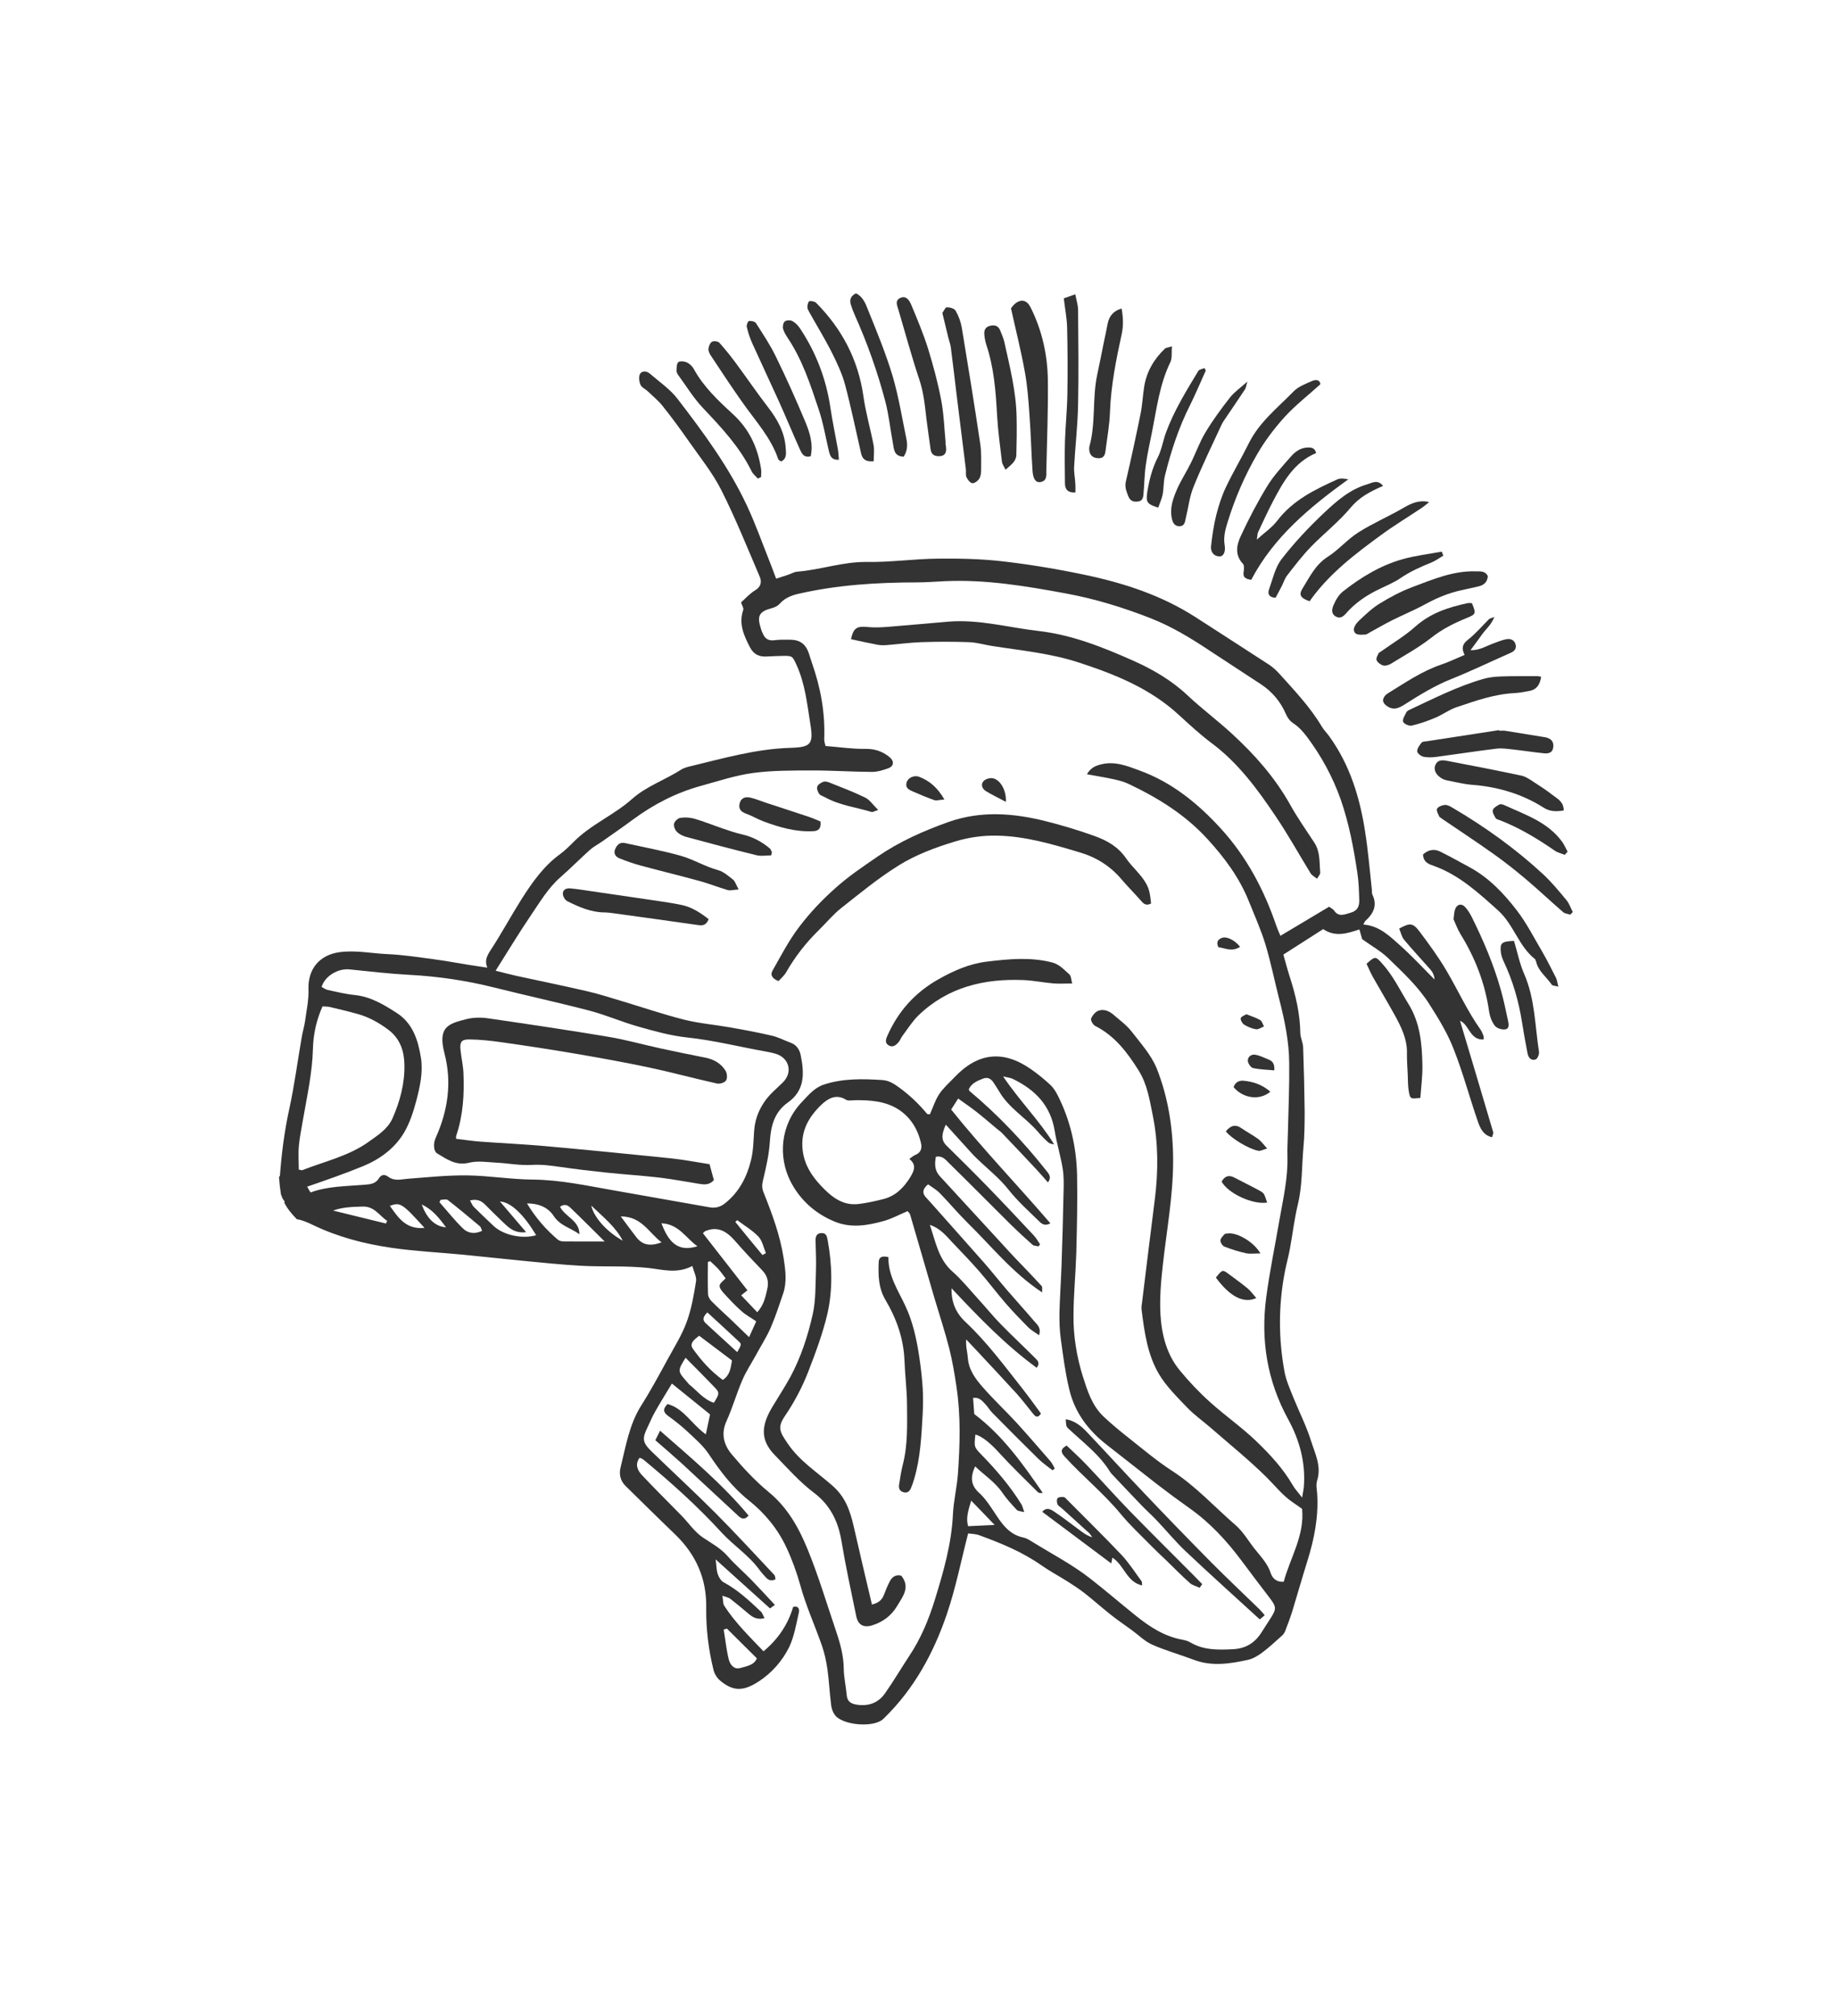 <?xml version="1.0" encoding="UTF-8"?>
<svg width="144px" height="158px" viewBox="0 0 144 158" version="1.1" xmlns="http://www.w3.org/2000/svg" xmlns:xlink="http://www.w3.org/1999/xlink">
    <!-- Generator: Sketch 50.2 (55047) - http://www.bohemiancoding.com/sketch -->
    <title>Artboard</title>
    <desc>Created with Sketch.</desc>
    <defs></defs>
    <g id="Artboard" stroke="none" stroke-width="1" fill="none" fill-rule="evenodd">
        <g id="Helmet" transform="translate(21, 22)" fill="#333333">
            <path d="M5.11,72.874 C5.87,72.597 6.64,72.585 7.42,72.56 C8.36,72.529 8.73,73.277 9.35,73.68 L9.25,73.888 C7.87,73.55 6.49,73.212 5.11,72.874 Z M9.43,70.221 C9.17,70.025 8.89,70.035 8.71,70.338 C8.44,70.779 8.04,70.812 7.58,70.851 C6.16,70.972 4.7,70.952 3.34,71.455 C3.25,71.307 3.16,71.155 3.08,71 C4.56,70.488 6.04,69.979 7.48,69.385 C8.79,68.844 9.95,67.991 10.68,66.755 C11.13,65.992 11.41,65.107 11.64,64.241 C11.92,63.162 12.17,62.046 12,60.92 C11.78,59.541 11.37,58.212 10.12,57.4 C9.1,56.741 8.06,56.107 6.8,55.981 C6.09,55.91 5.39,55.734 4.69,55.585 C4.52,55.548 4.36,55.427 4.21,55.349 C4.46,54.494 5.5,53.88 6.4,53.973 C7.97,54.134 9.53,54.318 11.11,54.401 C13.36,54.521 15.57,54.849 17.76,55.398 C20.24,56.021 22.74,56.56 25.22,57.209 C26.51,57.549 27.75,58.095 29.04,58.457 C30.29,58.811 31.57,59.171 32.86,59.308 C34.95,59.529 36.97,60.045 39.03,60.409 C39.3,60.459 39.58,60.515 39.85,60.601 C40.87,60.931 41.15,62.053 40.38,62.818 C39.85,63.342 39.28,63.788 38.86,64.442 C38.39,65.161 38.16,65.885 38.11,66.709 C38.06,67.451 38.05,68.211 37.87,68.926 C37.55,70.244 36.94,71.423 35.84,72.3 C35.47,72.598 35.08,72.698 34.62,72.618 C32.1,72.173 29.58,71.722 27.06,71.282 C24.97,70.917 22.9,70.464 20.76,70.445 C19.04,70.431 17.33,70.139 15.62,70.118 C14.07,70.099 12.51,70.264 10.96,70.383 C10.43,70.423 9.92,70.589 9.43,70.221 Z M9.56,72.504 C10.38,72.202 10.53,72.306 12.28,74.233 C10.82,74.373 10.22,73.436 9.56,72.504 Z M12.06,72.398 C12.9,72.788 13.42,73.449 13.96,74.187 C13.11,74.127 12.46,73.496 12.06,72.398 Z M15.29,74.275 C14.63,73.636 14.06,72.909 13.45,72.219 L13.54,72.031 C13.73,72.031 13.98,71.952 14.1,72.044 C14.95,72.71 15.79,73.407 16.62,74.105 C16.7,74.172 16.72,74.308 16.79,74.462 C16.2,74.747 15.67,74.648 15.29,74.275 Z M17.69,74.077 C17.17,73.587 16.65,73.093 16.14,72.585 C16.02,72.462 15.96,72.282 15.84,72.083 C16.34,71.954 16.69,72.075 17,72.38 C17.44,72.817 17.88,73.264 18.33,73.69 C18.82,74.149 19.28,74.688 20.24,74.564 C19.53,73.728 18.89,72.982 18.19,72.161 C19.06,72.216 20.06,73.195 21.03,74.806 C19.95,75.124 18.46,74.803 17.69,74.077 Z M20.31,72.317 C21.29,72.309 22,72.671 22.41,73.308 C22.92,74.08 23.76,74.237 24.42,74.731 C24.43,73.65 23.3,73.373 22.9,72.577 C23.22,72.335 23.49,72.44 23.69,72.629 C24.56,73.462 25.41,74.318 26.4,75.298 C25.19,75.298 24.17,75.304 23.16,75.292 C23.01,75.29 22.83,75.24 22.72,75.147 C21.8,74.365 21.01,73.469 20.31,72.317 Z M25.35,72.484 C26.32,73.411 27.25,74.151 27.82,75.236 C26.59,74.555 25.54,73.406 25.35,72.484 Z M28.86,74.935 C28.49,74.452 28.13,73.967 27.66,73.332 C29.31,73.337 29.83,74.584 30.86,75.364 C29.92,75.714 29.33,75.554 28.86,74.935 Z M30.85,73.872 C32.22,73.926 32.76,75.039 33.67,75.67 C32.07,76.175 31.38,75.258 30.85,73.872 Z M33.81,82.686 C34.69,83.349 35.54,83.993 36.38,84.623 C36.27,85.252 36.22,85.777 35.66,86.148 C34.73,85.478 33.97,84.629 33.31,83.699 C33.04,83.314 33.36,83.015 33.81,82.686 Z M34.99,86.697 C35.42,87.138 35.41,87.222 34.96,87.939 C34.14,87.673 33.63,86.98 32.99,86.468 L32.87,86.32 C32.1,85.452 32.1,85.452 32.74,84.408 C33.53,85.205 34.27,85.943 34.99,86.697 Z M36.64,73.763 L36.79,73.626 C37.34,74.044 37.97,74.408 38.45,74.911 C38.76,75.238 38.85,75.769 39.04,76.209 C38.95,76.259 38.86,76.31 38.77,76.36 C38.05,75.496 37.34,74.632 36.64,73.763 Z M34.1,74.647 L34.27,74.491 C35.28,74.059 35.98,74.522 36.62,75.253 C37.31,76.047 38.04,76.818 38.77,77.579 C39.18,78.008 39.27,78.499 39.14,79.043 C39,79.642 38.89,80.258 38.36,80.843 C37.93,80.383 37.53,79.967 37.1,79.518 C37.3,79.362 37.42,79.26 37.59,79.124 C36.42,77.614 35.26,76.128 34.1,74.647 Z M36.79,83.969 C35.92,83.175 35.12,82.445 34.32,81.705 C34.01,81.417 34.15,81.153 34.45,80.856 C35.27,81.614 36.1,82.362 36.91,83.13 C37.15,83.353 37.12,83.38 36.79,83.969 Z M35.41,78.75 C35.38,78.934 35.59,79.184 35.74,79.355 C36.18,79.837 36.63,80.315 37.12,80.751 C37.43,81.035 37.82,81.243 38.28,81.556 C38.14,81.864 37.97,82.236 37.72,82.794 C37.14,82.237 36.72,81.829 36.3,81.424 C35.78,80.934 35.25,80.458 34.75,79.951 C34.62,79.814 34.5,79.589 34.5,79.4 C34.47,78.569 34.49,77.737 34.49,76.905 L34.67,76.839 C34.89,77.043 35.11,77.236 35.31,77.455 C35.51,77.685 35.69,77.942 35.88,78.185 C35.71,78.378 35.44,78.547 35.41,78.75 Z M50.28,68.827 C50.88,69.3 50.64,69.781 50.36,70.249 C49.86,71.066 49.21,71.73 48.25,71.973 C47.62,72.132 46.98,72.274 46.33,72.357 C45.04,72.524 44.14,71.767 43.34,70.914 C42.62,70.141 42.06,69.296 41.92,68.151 C41.74,66.64 42.4,65.532 43.38,64.587 C43.86,64.126 44.52,63.692 45.31,64.184 C45.49,64.296 45.79,64.227 46.04,64.225 C47.2,64.213 48.36,64.289 49.38,64.917 C50.36,65.531 50.95,66.483 51.2,67.613 C51.29,67.982 51.18,68.36 50.73,68.523 C50.6,68.573 50.49,68.688 50.28,68.827 Z M35.95,89.373 C36.42,88.337 36.73,87.231 37.18,86.184 C37.47,85.501 37.89,84.868 38.25,84.213 C38.63,83.507 39.07,82.824 39.4,82.089 C39.78,81.21 40.08,80.291 40.39,79.381 C40.7,78.465 40.57,77.541 40.43,76.606 C40.15,74.802 39.52,73.115 38.85,71.437 C38.71,71.102 38.73,70.818 38.82,70.457 C39.06,69.462 39.29,68.447 39.35,67.43 C39.43,66.209 39.72,65.145 40.75,64.413 C42.11,63.454 42.05,62.113 41.77,60.719 C41.69,60.287 41.46,59.901 41,59.729 C40.5,59.547 40.03,59.29 39.52,59.171 C38.43,58.916 37.33,58.712 36.23,58.518 C35.03,58.305 33.81,58.209 32.63,57.913 C30.97,57.495 29.35,56.937 27.71,56.447 C26.81,56.179 25.92,55.889 25,55.679 C23.15,55.251 21.29,54.873 19.43,54.468 C18.96,54.365 18.49,54.236 17.85,54.077 C18.82,52.542 19.67,51.132 20.59,49.774 C21.31,48.72 21.95,47.611 22.93,46.751 C23.73,46.051 24.47,45.298 25.26,44.591 C25.54,44.345 25.88,44.176 26.18,43.962 C27,43.387 27.82,42.82 28.62,42.228 C30.24,41.03 32.01,40.123 33.95,39.588 C35.3,39.218 36.64,38.771 38.01,38.582 C39.52,38.377 41.06,38.387 42.58,38.382 C44.17,38.376 45.75,38.486 47.34,38.496 C47.77,38.498 48.21,38.364 48.62,38.216 C49.1,38.039 49.11,37.626 48.69,37.303 C48.14,36.87 47.56,36.68 46.83,36.69 C45.81,36.705 44.78,36.55 43.71,36.464 C43.67,36.271 43.6,36.095 43.61,35.922 C43.69,33.871 43.33,31.892 42.65,29.964 C42.56,29.7 42.48,29.429 42.39,29.164 C42.14,28.454 41.68,28.135 40.92,28.135 C40.52,28.136 40.11,28.122 39.71,28.175 C39.26,28.234 38.98,28.073 38.81,27.683 C38.74,27.541 38.68,27.396 38.64,27.248 C38.33,26.275 38.5,25.929 39.48,25.669 C39.79,25.586 39.98,25.48 40.21,25.225 C40.52,24.889 41.04,24.666 41.5,24.558 C44.59,23.837 47.73,23.648 50.89,23.643 C51.61,23.642 52.32,23.584 53.04,23.55 C56.25,23.399 59.4,23.929 62.53,24.505 C64.8,24.922 67.01,25.595 69.17,26.442 C70.85,27.099 72.35,28.012 73.83,28.998 C75.16,29.88 76.5,30.737 77.82,31.611 C78.71,32.192 79.37,32.971 79.79,33.939 C79.93,34.259 80.1,34.499 80.41,34.707 C80.82,34.972 81.16,35.363 81.46,35.757 C82.58,37.261 83.46,38.862 84.1,40.666 C84.75,42.546 85.11,44.455 85.4,46.395 C85.51,47.102 85.53,47.824 85.55,48.541 C85.56,48.995 85.44,49.371 84.89,49.526 C84.39,49.664 83.94,49.908 83.56,49.339 C83.51,49.267 83.42,49.227 83.19,49.06 C81.94,49.807 80.69,50.55 79.37,51.341 C79.25,51.059 79.14,50.815 79.05,50.561 C78.09,47.728 76.7,45.114 74.68,42.914 C72.91,40.975 70.86,39.307 68.34,38.39 C67.37,38.034 66.37,37.614 65.24,37.923 C64.78,38.05 64.47,38.224 64.2,38.679 C64.94,38.816 65.64,38.926 66.32,39.075 C66.71,39.161 67.11,39.265 67.47,39.437 C69.78,40.529 71.93,41.868 73.65,43.756 C74.98,45.206 76.16,46.788 76.9,48.644 C77.35,49.767 77.85,50.876 78.2,52.028 C78.62,53.426 78.91,54.866 79.27,56.283 C79.7,57.944 80.05,59.622 80.06,61.339 C80.08,63.113 80,64.887 79.96,66.661 C79.95,67.311 79.9,67.962 79.92,68.611 C79.97,70.3 79.59,71.93 79.3,73.575 C78.95,75.626 78.52,77.669 78.25,79.733 C77.82,83.062 78.34,86.234 79.97,89.219 C80.88,90.875 81.37,92.674 81.2,94.6 C81.18,94.775 81.14,94.947 81.07,95.369 C80.75,94.946 80.52,94.711 80.36,94.437 C79.59,93.102 78.57,92 77.46,90.931 C76.32,89.844 75.05,88.956 73.89,87.918 C73.03,87.15 72.23,86.307 71.5,85.421 C70.46,84.175 70.07,82.631 69.97,81.069 C69.89,79.745 70.01,78.397 70.16,77.073 C70.46,74.378 70.96,71.701 70.96,68.98 C70.96,66.5 70.59,64.049 69.68,61.75 C69.25,60.679 68.41,59.758 67.69,58.824 C67.31,58.338 66.79,57.966 66.32,57.555 C65.98,57.252 65.55,57.056 65.11,57.206 C64.87,57.291 64.63,57.578 64.53,57.831 C64.48,57.964 64.68,58.317 64.85,58.403 C66.39,59.18 67.38,60.493 68.26,61.903 C68.94,62.983 69.12,64.226 69.37,65.445 C69.8,67.603 69.8,69.772 69.53,71.949 C69.19,74.639 68.86,77.33 68.53,80.021 C68.5,80.237 68.46,80.46 68.49,80.672 C68.71,82.407 68.95,84.172 69.85,85.69 C70.43,86.665 71.28,87.491 72.07,88.321 C72.63,88.902 73.3,89.371 73.91,89.902 C75.37,91.173 76.88,92.392 78.26,93.75 C78.94,94.424 79.53,95.188 80.33,95.736 C80.59,95.91 80.84,96.088 81.07,96.253 C81.27,98.37 80.13,100.089 79.63,101.964 C79.01,102.006 78.73,101.64 78.61,101.288 C78.37,100.542 77.85,100.015 77.39,99.435 C76.88,98.801 76.47,98.064 75.87,97.542 C74.22,96.115 72.75,94.486 70.9,93.288 C69.7,92.511 68.6,91.581 67.48,90.694 C66.8,90.156 66.12,89.6 65.49,89.001 C64.59,88.141 64.23,86.968 63.87,85.833 C63.39,84.282 63.13,82.67 63.15,81.042 C63.16,79.421 63.32,77.801 63.37,76.18 C63.42,74.151 63.47,72.119 63.43,70.091 C63.38,67.915 62.91,65.817 61.92,63.861 C61.77,63.56 61.58,63.253 61.34,63.028 C60.86,62.584 60.35,62.163 59.81,61.79 C57.63,60.271 55.65,60.492 53.81,62.439 C53.4,62.869 52.94,63.266 52.62,63.753 C52.3,64.234 52.13,64.81 51.89,65.336 C51.79,65.317 51.7,65.328 51.67,65.292 C51.04,64.53 50.34,63.861 49.53,63.263 C49.08,62.929 48.67,62.675 48.15,62.643 C46.63,62.551 45.11,62.504 43.61,62.991 C42.83,63.244 42.38,63.824 41.87,64.354 C40.14,66.158 40,68.693 40.97,70.593 C41.7,72.02 42.89,73.109 44.43,73.74 C45.73,74.272 47.02,74.042 48.29,73.687 C48.91,73.513 49.49,73.194 50.14,72.919 C50.2,72.995 50.31,73.074 50.34,73.177 C50.98,75.362 51.61,77.55 52.25,79.735 C52.64,81.049 53.07,82.35 53.41,83.675 C53.66,84.669 53.83,85.689 53.98,86.705 C54.32,88.971 54.25,91.249 54.09,93.522 C54.01,94.578 53.75,95.621 53.7,96.676 C53.59,99.004 52.95,101.215 52.27,103.41 C51.8,104.926 51.19,106.402 50.3,107.742 C49.65,108.728 49.05,109.75 48.37,110.716 C47.84,111.467 47.07,111.743 46.14,111.595 C45.68,111.521 45.41,111.33 45.37,110.828 C45.31,110.145 45.15,109.467 45.14,108.785 C45.13,107.768 44.87,106.817 44.55,105.873 C43.82,103.719 43.17,101.532 42.31,99.429 C41.62,97.736 40.73,96.135 39.24,94.918 C38.19,94.056 37.25,93.036 36.37,91.991 C35.75,91.26 35.49,90.376 35.95,89.373 Z M60.6,88.779 C60.14,88.154 59.67,87.501 59.18,86.873 C57.75,85.064 56.38,83.198 54.69,81.612 C53.91,80.882 53.57,80.048 53.59,78.965 C55.72,81.231 57.81,83.402 60.26,85.193 C60.57,84.82 60.31,84.597 60.13,84.419 C59.25,83.533 58.33,82.684 57.46,81.789 C56.83,81.147 56.27,80.448 55.66,79.784 C55.01,79.069 54.4,78.307 53.68,77.671 C52.58,76.71 52.36,75.396 51.89,73.993 C52.76,74.294 53.2,74.896 53.69,75.407 C54.4,76.146 55.11,76.892 55.79,77.667 C56.48,78.465 57.12,79.316 57.81,80.116 C58.38,80.774 58.99,81.405 59.6,82.024 C59.83,82.249 60.12,82.406 60.45,82.645 C60.64,82.041 60.29,81.804 60.07,81.544 C59.39,80.736 58.67,79.954 57.98,79.151 C57.37,78.443 56.79,77.708 56.18,77.007 C54.8,75.441 53.41,73.888 52.03,72.331 C51.9,72.191 51.78,72.048 51.65,71.915 C51.29,71.559 51.27,71.217 51.75,70.818 C52.05,71.035 52.4,71.232 52.67,71.508 C53.41,72.265 54.09,73.084 54.84,73.825 C56.72,75.669 58.37,77.754 60.69,79.287 C60.68,79.072 60.73,78.869 60.65,78.783 C59.96,78.026 59.24,77.291 58.53,76.546 C58.19,76.188 57.86,75.824 57.53,75.461 C55.91,73.697 54.28,71.932 52.66,70.166 C52.26,69.729 52.26,69.216 52.36,68.659 C52.87,68.543 53.14,68.903 53.4,69.162 C55.02,70.752 56.62,72.371 58.23,73.97 C58.79,74.517 59.36,75.043 59.94,75.556 C60.05,75.65 60.25,75.641 60.41,75.679 L60.53,75.522 C60.37,75.285 60.23,75.023 60.03,74.814 C58.82,73.517 57.6,72.222 56.36,70.946 C55.32,69.877 54.26,68.828 53.2,67.787 C52.73,67.327 52.83,66.852 53.14,66.141 C53.78,66.852 54.34,67.468 54.9,68.082 C55.11,68.311 55.31,68.546 55.54,68.761 C56.38,69.58 57.33,70.313 58.05,71.228 C58.77,72.142 59.62,72.894 60.44,73.699 C60.68,73.936 60.89,74.105 61.34,73.875 C58.74,70.851 56.02,68.026 53.56,64.956 C53.76,64.646 53.9,64.415 54.11,64.095 C54.62,64.461 55.1,64.786 55.55,65.142 C56.09,65.565 56.61,66.014 57.13,66.452 C57.28,66.571 57.43,66.678 57.56,66.812 C58.44,67.735 59.32,68.661 60.19,69.591 C60.5,69.924 60.8,70.271 61.15,70.671 C61.45,70.239 61.23,70.005 61.01,69.735 C59.21,67.46 57.22,65.36 54.99,63.496 L54.94,63.367 C55.16,62.893 55.62,62.699 56.08,62.526 C56.42,62.399 56.69,62.546 56.88,62.841 C57.03,63.076 57.19,63.305 57.33,63.547 C58.08,64.846 59.4,65.586 60.35,66.687 C60.59,66.97 60.85,67.238 61.13,67.493 C61.25,67.605 61.41,67.667 61.63,67.682 C60.5,65.848 58.96,64.321 57.63,62.359 C58.03,62.457 58.21,62.47 58.36,62.541 C60.12,63.379 61.36,64.624 61.68,66.649 C61.84,67.631 62.14,68.59 62.3,69.572 C62.4,70.18 62.39,70.811 62.37,71.432 C62.33,73.36 62.28,75.289 62.21,77.217 C62.17,78.432 62.08,79.645 62.05,80.86 C62.04,81.54 62.06,82.229 62.15,82.901 C62.33,84.224 62.5,85.554 62.81,86.852 C63.23,88.675 64.3,90.107 65.78,91.249 C67.11,92.279 68.42,93.332 69.75,94.359 C70.56,94.984 71.39,95.594 72.22,96.184 C73.85,97.328 75.17,98.766 76.35,100.349 C77.07,101.325 77.81,102.288 78.55,103.259 C79.06,103.936 79.06,104.106 78.6,104.823 C78.34,105.216 78.1,105.615 77.84,106.005 C77.33,106.786 76.61,107.2 75.67,107.25 C74.51,107.311 73.35,107.34 72.3,106.713 C72.12,106.604 71.89,106.546 71.68,106.507 C70.27,106.242 69.13,105.509 68.02,104.612 C66.83,103.66 65.68,102.662 64.48,101.728 C63.07,100.621 61.44,99.778 59.91,98.827 C59.69,98.696 59.47,98.549 59.23,98.501 C58.03,98.255 57.47,97.318 56.87,96.409 C56.54,95.918 56.2,95.403 55.77,95.015 C55.1,94.419 55.04,93.785 55.44,92.921 C56.17,93.623 57,94.146 57.57,94.981 C57.9,95.468 58.31,95.905 58.71,96.34 C58.8,96.437 59,96.43 59.29,96.507 C59.18,96.204 59.15,96.028 59.06,95.886 C58.19,94.478 57.12,93.228 55.97,92.044 C55.36,91.413 55.35,91.426 55.46,90.431 C56.01,90.552 56.76,91.234 57.3,91.834 C58.28,92.911 59.33,93.918 60.36,94.946 C60.43,95.019 60.57,95.026 60.74,94.998 C59.19,92.749 57.63,90.529 55.37,88.819 C55.34,88.453 55.31,88.024 55.28,87.554 C55.78,87.489 56,87.803 56.25,88.059 C56.44,88.259 56.58,88.509 56.77,88.706 C57.97,89.919 59.17,91.132 60.39,92.326 C60.73,92.661 61.13,92.931 61.51,93.231 L61.68,93.084 C61.57,92.894 61.48,92.681 61.34,92.516 C60.46,91.501 59.58,90.482 58.68,89.493 C57.81,88.554 56.88,87.678 56.04,86.72 C55.47,86.07 54.94,85.373 54.87,84.434 C54.84,83.979 54.69,83.533 54.74,82.975 C55,83.25 55.26,83.524 55.52,83.801 C56.58,84.941 57.65,86.074 58.7,87.227 C59.15,87.73 59.56,88.277 59.99,88.806 C60.17,89.03 60.35,89.168 60.6,88.779 Z M55.13,95.605 C55.81,96.308 56.33,96.848 56.97,97.512 C56.15,97.551 55.54,97.579 54.89,97.61 C54.71,97.003 54.88,96.43 55.13,95.605 Z M4.28,56.874 C4.46,56.888 4.67,56.878 4.87,56.924 C5.6,57.095 6.33,57.268 7.05,57.471 C7.93,57.72 8.71,58.152 9.45,58.709 C10.36,59.399 10.68,60.371 10.7,61.406 C10.74,62.885 10.36,64.312 9.76,65.664 C9.38,66.501 8.61,66.972 7.91,67.478 C6.34,68.607 4.45,69.017 2.69,69.71 C2.64,69.729 2.57,69.69 2.42,69.659 C2.42,69.011 2.37,68.392 2.43,67.783 C2.49,67.101 2.64,66.428 2.75,65.751 C3.07,63.91 3.48,62.082 3.53,60.201 C3.56,59.073 3.79,57.979 4.28,56.874 Z M35.73,105.71 L35.98,105.634 C36.75,106.402 37.52,107.17 38.33,107.967 C38.12,108.499 37.52,108.59 37.01,108.73 C36.53,108.861 36.23,108.447 36.13,108.067 C35.94,107.296 35.86,106.498 35.73,105.71 Z M3.52,73.998 C5.48,74.946 7.57,75.485 9.7,75.795 C11.55,76.064 13.43,76.152 15.3,76.332 C16.91,76.487 18.52,76.67 20.13,76.824 C21.59,76.963 23.05,77.118 24.51,77.199 C26.29,77.297 28.06,77.181 29.84,77.375 C30.93,77.494 32.07,77.85 33.27,77.218 C33.4,77.693 33.62,78.084 33.56,78.428 C33.39,79.5 33.2,80.591 32.83,81.603 C32.46,82.615 31.87,83.552 31.35,84.505 C30.68,85.729 30.02,86.966 29.27,88.143 C28.33,89.634 28.06,91.332 27.65,92.987 C27.51,93.529 27.62,94.048 28.04,94.459 C29.33,95.724 30.61,96.996 31.92,98.25 C33.55,99.824 34.4,101.711 34.36,104.006 C34.34,105.661 34.54,107.304 34.94,108.911 C35.02,109.215 35.23,109.537 35.48,109.736 C36.44,110.52 37.22,110.595 38.47,109.782 C39.51,109.104 40.33,108.166 40.87,107.068 C41.26,106.246 41.41,105.292 41.62,104.387 C41.69,104.088 41.57,103.822 41.17,103.941 C40.79,105.267 40,106.471 38.85,107.413 C37.77,106.284 36.64,105.183 35.78,103.859 C35.66,103.679 35.69,103.405 35.63,103.058 C35.93,103.171 36.12,103.199 36.25,103.302 C36.74,103.684 37.22,104.087 37.7,104.491 C38.04,104.782 38.4,104.953 38.93,104.82 C38.82,104.618 38.77,104.424 38.65,104.308 C37.74,103.454 36.84,102.602 35.72,102.004 C35.52,101.892 35.35,101.616 35.27,101.38 C35.16,101.085 35.17,100.752 35.1,100.213 C36.62,101.579 37.97,102.8 39.36,104.055 C39.45,103.995 39.57,103.906 39.74,103.777 C39.11,103.098 38.5,102.438 37.88,101.799 C37.27,101.175 36.6,100.604 36.03,99.95 C35.48,99.329 34.79,98.956 34.12,98.511 C33.46,98.076 32.99,97.366 32.43,96.788 C31.39,95.719 30.32,94.676 29.3,93.584 C28.97,93.226 28.76,92.752 29.14,92.243 C29.26,92.303 29.36,92.329 29.43,92.386 C31.59,94.171 33.67,96.035 35.56,98.103 C36.51,99.133 37.71,99.895 38.54,101.042 C38.66,101.215 38.81,101.368 38.95,101.53 C39.16,101.778 39.39,101.973 39.79,101.77 C39.76,101.65 39.77,101.506 39.7,101.433 C38.18,99.819 36.68,98.183 35.12,96.613 C33.47,94.958 31.75,93.372 30.07,91.746 C29.36,91.049 29.32,90.74 29.77,89.838 C29.96,89.448 30.12,89.037 30.34,88.66 C30.76,87.912 31.22,87.18 31.67,86.431 C32.72,87.284 33.69,88.059 34.66,88.848 C34.56,89.337 34.45,89.827 34.33,90.413 C33.21,89.619 32.62,88.389 31.33,88.035 C30.98,88.39 30.95,88.66 31.37,88.965 C31.9,89.345 32.41,89.749 32.89,90.194 C33.47,90.746 34.11,91.286 34.55,91.945 C35.45,93.294 36.41,94.567 37.7,95.592 C38.95,96.59 39.96,97.806 40.65,99.287 C41.1,100.251 41.45,101.224 41.74,102.256 C42.18,103.871 42.89,105.413 43.44,107.001 C43.64,107.584 43.77,108.202 43.86,108.815 C43.99,109.741 44.03,110.678 44.15,111.607 C44.18,111.876 44.27,112.167 44.43,112.387 C45.01,113.221 47.49,113.425 48.23,112.723 L48.3,112.656 C50.65,110.369 52.18,107.561 53.22,104.506 C53.92,102.454 54.34,100.309 54.89,98.178 C55.14,98.214 55.46,98.21 55.75,98.314 C57.45,98.935 59.12,99.615 60.62,100.666 C61.28,101.13 62,101.512 62.69,101.946 C63.13,102.23 63.58,102.517 64,102.844 C64.71,103.401 65.38,104.003 66.09,104.562 C66.62,104.984 67.19,105.368 67.74,105.77 C68.26,106.151 68.74,106.638 69.32,106.894 C70.37,107.359 71.49,107.667 72.57,108.077 C73.98,108.616 75.4,108.395 76.81,108.089 C77.22,108 77.62,107.759 77.96,107.502 C78.53,107.078 79.04,106.587 79.57,106.119 L79.72,105.891 C79.92,105.366 80.12,104.845 80.29,104.311 C80.7,102.972 81.08,101.624 81.5,100.285 C82.03,98.579 82.37,96.849 82.25,95.05 C82.22,94.708 82.15,94.335 82.25,94.025 C82.6,92.914 82.09,91.934 81.78,90.954 C81.41,89.769 80.84,88.649 80.37,87.492 C80.12,86.856 79.83,86.218 79.7,85.553 C79.21,82.926 79.21,80.29 79.72,77.662 C79.84,77.05 80.01,76.447 80.12,75.835 C80.33,74.699 80.46,73.544 80.73,72.424 C81.09,70.955 81.04,69.457 81.17,67.973 C81.26,67.014 81.27,66.045 81.27,65.081 C81.25,63.405 81.21,61.728 81.15,60.053 C81.13,59.69 80.94,59.333 80.93,58.971 C80.91,57.457 80.57,56.008 80.11,54.578 C79.92,53.993 79.77,53.396 79.6,52.814 C80.7,52.111 81.71,51.465 82.72,50.817 C83.69,51.47 84.63,51.147 85.56,50.84 C85.67,51.211 85.75,51.504 85.78,51.605 C86.56,52.166 87.26,52.552 87.81,53.086 C88.97,54.209 90.17,55.321 91.04,56.691 C91.76,57.816 92.47,58.98 92.95,60.216 C93.68,62.062 94.19,63.993 94.84,65.871 C95.02,66.388 95.25,66.964 95.96,67.127 C96,66.959 96.08,66.83 96.05,66.733 C95.19,63.817 94.32,60.904 93.45,58.001 C94.16,58.27 94.21,59.535 95.3,59.465 C95.3,59.306 95.32,59.238 95.29,59.187 C95.22,59.015 95.16,58.833 95.05,58.683 C94.02,57.232 93.29,55.604 92.39,54.078 C91.76,53.006 91.02,51.994 90.27,50.999 C89.75,50.315 89.52,50.314 88.68,50.775 C88.8,51.057 88.87,51.405 89.06,51.643 C89.72,52.433 90.42,53.182 91.1,53.952 C91.29,54.166 91.43,54.41 91.45,54.767 C90.53,53.844 89.71,52.95 88.81,52.146 C87.96,51.39 87.14,50.552 85.87,50.457 C85.94,50.33 85.97,50.231 86.03,50.173 C86.66,49.602 86.99,48.962 86.58,48.112 C86.53,48.007 86.55,47.866 86.54,47.742 C86.37,46.222 86.25,44.695 86.01,43.185 C85.6,40.509 84.82,37.955 83.21,35.722 C83.01,35.444 82.76,35.197 82.59,34.905 C81.69,33.395 80.48,32.133 79.32,30.838 C79.07,30.562 78.79,30.296 78.48,30.093 C76.57,28.848 74.66,27.625 72.75,26.39 C70.09,24.669 67.13,23.701 64.06,23.055 C61.93,22.606 59.77,22.244 57.61,21.994 C55.91,21.797 54.18,21.763 52.47,21.782 C50.63,21.802 48.79,22.071 46.96,22.042 C45.08,22.012 43.33,22.658 41.5,22.802 C41.26,22.821 41.03,22.96 40.8,23.039 C40.51,23.138 40.21,23.232 39.84,23.353 C39.66,22.87 39.5,22.437 39.33,22.008 C38.75,20.558 38.23,19.081 37.57,17.667 C36.15,14.617 34.16,11.924 32.12,9.271 C31.53,8.495 30.67,7.916 29.92,7.265 C29.68,7.058 29.3,7.056 29.17,7.309 C29.05,7.53 29.1,7.905 29.21,8.159 C29.29,8.363 29.58,8.48 29.76,8.651 C30.16,9.036 30.61,9.394 30.95,9.829 C31.67,10.73 32.35,11.66 33.01,12.603 C33.88,13.853 34.86,15.056 35.54,16.406 C36.65,18.603 37.57,20.899 38.54,23.163 C38.73,23.592 38.67,23.979 38.18,24.274 C37.77,24.524 37.43,24.909 37.09,25.212 C37.17,25.461 37.31,25.664 37.26,25.802 C36.89,26.886 37.31,27.803 37.79,28.732 C38.08,29.283 38.5,29.483 39.09,29.452 C39.52,29.428 39.96,29.413 40.4,29.403 C41.11,29.387 41.13,29.441 41.43,30.094 C42.11,31.57 42.27,33.163 42.52,34.733 C42.78,36.307 42.57,36.564 40.98,36.609 C38.27,36.687 35.68,37.436 33.08,38.063 C32.83,38.122 32.58,38.194 32.38,38.326 C31.12,39.133 29.68,39.61 28.54,40.621 C27.12,41.886 25.3,42.625 23.95,43.996 C23.62,44.328 23.28,44.663 22.91,44.935 C21.62,45.869 20.73,47.142 19.89,48.457 C19.06,49.772 18.32,51.146 17.47,52.449 C17.18,52.893 16.97,53.276 17.2,53.837 C16.67,53.758 16.21,53.693 15.75,53.619 C14.83,53.472 13.92,53.299 12.99,53.176 C11.79,53.016 10.58,52.829 9.36,52.775 C8.12,52.72 6.89,52.454 5.63,52.622 C4.03,52.835 3.12,53.957 3.18,55.56 C3.21,56.386 3.02,57.222 2.91,58.049 C2.85,58.45 2.73,58.841 2.66,59.24 C2.33,61.142 2.08,63.061 1.67,64.943 C1.29,66.676 1.07,68.421 0.94,70.181 L0.91,70.191 L0.87,70.222 C0.9,70.682 0.95,71.138 1.02,71.59 C1.06,71.709 1.11,71.829 1.16,71.948 L1.33,72.187 L1.27,72.224 C1.51,72.715 1.87,73.143 2.27,73.554 C2.7,73.617 3.11,73.802 3.52,73.998 Z" id="Fill-2328"></path>
            <path d="M77.52,20.29 C78.14,19.729 78.72,19.336 79.12,18.81 C80.34,17.207 82.06,16.373 83.82,15.575 C84.06,15.463 84.38,15.509 84.69,15.564 C81.67,17.751 78.85,20.077 77.08,23.444 C76.67,23.371 76.4,23.278 76.49,22.792 C76.52,22.595 76.54,22.303 76.43,22.184 C75.77,21.485 75.94,20.692 76.27,19.994 C76.89,18.654 77.58,17.338 78.35,16.078 C78.85,15.265 79.52,14.554 80.15,13.826 C80.5,13.422 80.92,13.09 81.5,13.073 C81.79,13.064 82.07,13.092 82.17,13.505 C80.42,14.24 79.57,15.792 78.75,17.364 C78.35,18.132 77.99,18.921 77.62,19.707 C77.56,19.835 77.57,19.994 77.52,20.29" id="Fill-2329"></path>
            <path d="M58.25,2.166 C58.29,2.115 58.41,1.929 58.58,1.795 C59.06,1.4 59.5,1.528 59.78,2.079 C60.68,3.87 61.11,5.785 61.14,7.766 C61.17,10.136 61.07,12.508 61.02,14.878 C61.01,15.232 61.1,15.681 60.57,15.778 C60.21,15.844 59.99,15.576 59.94,14.919 C59.84,13.459 59.81,11.994 59.7,10.534 C59.62,9.39 59.54,8.239 59.33,7.113 C59.04,5.491 58.63,3.89 58.25,2.166" id="Fill-2330"></path>
            <path d="M52.87,2.526 C52.98,2.381 53.1,2.081 53.22,2.081 C53.46,2.081 53.81,2.177 53.91,2.353 C54.14,2.751 54.31,3.21 54.39,3.664 C54.89,6.68 55.38,9.698 55.83,12.721 C55.94,13.396 55.91,14.092 55.91,14.779 C55.91,15.023 55.89,15.304 55.77,15.503 C55.66,15.682 55.4,15.886 55.22,15.87 C55.05,15.854 54.85,15.592 54.76,15.395 C54.68,15.209 54.74,14.965 54.71,14.749 C54.49,12.955 54.26,11.162 54.04,9.368 C53.87,7.976 53.71,6.584 53.53,5.193 C53.49,4.949 53.4,4.714 53.34,4.473 C53.19,3.849 53.04,3.225 52.87,2.526" id="Fill-2331"></path>
            <path d="M93.81,29.326 C93.54,28.794 93.64,28.48 94.06,28.146 C94.67,27.673 95.17,27.068 95.72,26.526 C95.78,26.469 95.88,26.456 96.14,26.348 C95.9,26.975 95.48,27.299 95.19,27.701 C94.91,28.096 94.62,28.486 94.27,28.958 C94.99,28.976 95.49,28.635 96.03,28.439 C96.38,28.312 96.73,28.161 97.09,28.094 C97.42,28.033 97.73,28.168 97.81,28.531 C97.88,28.839 97.71,29.041 97.4,29.172 C95.87,29.843 94.36,30.579 92.81,31.198 C91.49,31.721 90.31,32.447 89.13,33.196 C88.69,33.478 88.27,33.692 87.76,33.361 C87.36,33.105 87.3,32.806 87.63,32.46 L87.78,32.345 C89.13,31.521 90.44,30.606 91.96,30.091 C92.55,29.892 93.11,29.618 93.81,29.326" id="Fill-2332"></path>
            <path d="M95.63,23.155 C95.59,23.623 95.32,23.867 94.87,23.963 C94.45,24.055 94.02,24.157 93.6,24.247 C92.58,24.462 91.64,24.852 90.73,25.351 C89.89,25.811 89,26.175 88.14,26.604 C87.56,26.895 86.99,27.228 86.42,27.539 C86.29,27.613 86.14,27.731 86,27.733 C85.67,27.738 85.22,27.824 85.13,27.411 C85.08,27.195 85.31,26.85 85.51,26.662 C86.03,26.174 86.55,25.67 87.15,25.302 C87.96,24.804 88.82,24.347 89.71,24.012 C91.31,23.413 92.9,22.726 94.67,22.777 C95.05,22.788 95.42,22.723 95.63,23.155" id="Fill-2333"></path>
            <path d="M47.49,14.148 C46.89,14.211 46.61,14.008 46.5,13.536 C46.09,11.746 45.72,9.944 45.25,8.171 C45.02,7.309 44.63,6.476 44.23,5.675 C43.69,4.594 43.05,3.559 42.46,2.501 C42.39,2.366 42.29,2.215 42.29,2.072 C42.29,1.907 42.36,1.62 42.45,1.603 C42.62,1.569 42.87,1.628 42.99,1.748 C45,3.782 46.27,6.184 46.68,9.042 C46.86,10.334 47.23,11.599 47.48,12.884 C47.55,13.27 47.49,13.682 47.49,14.148" id="Fill-2334"></path>
            <path d="M90.55,44.962 C90.98,44.576 91.44,44.518 91.89,44.738 C92.66,45.117 93.42,45.544 94.18,45.956 C95.69,46.77 96.85,47.988 97.87,49.308 C98.65,50.311 99.23,51.463 99.88,52.564 C100.27,53.236 100.62,53.935 100.97,54.63 C101.06,54.805 101.07,55.014 101.16,55.325 C100.9,55.253 100.7,55.259 100.64,55.172 C100.23,54.563 99.58,54.119 99.41,53.348 L99.34,53.178 C98.04,52.16 97.66,50.457 96.44,49.359 C94.93,48.005 93.45,46.631 91.51,45.902 C91.09,45.746 90.57,45.641 90.55,44.962" id="Fill-2335"></path>
            <path d="M82.5,8.117 C81.53,8.996 80.54,9.76 79.71,10.669 C78.9,11.563 78.15,12.549 77.55,13.593 C76.58,15.265 75.81,17.038 75.24,18.895 C75.05,19.496 74.89,20.078 75,20.728 C75.09,21.294 74.88,21.634 74.57,21.61 C74.09,21.575 73.9,21.204 73.93,20.823 C74.02,19.999 74.14,19.173 74.34,18.37 C74.53,17.621 74.77,16.872 75.1,16.177 C75.65,15.011 76.32,13.902 76.89,12.745 C77.71,11.084 79.15,9.962 80.4,8.679 C80.77,8.296 81.34,8.084 81.85,7.86 C82.14,7.73 82.48,7.754 82.5,8.117" id="Fill-2336"></path>
            <path d="M53.11,12.714 C53.13,12.837 53.15,12.961 53.16,13.085 C53.2,13.443 53.09,13.718 52.69,13.749 C52.31,13.777 52.01,13.666 51.95,13.221 C51.84,12.419 51.72,11.619 51.62,10.815 C51.5,9.766 51.4,8.726 51.05,7.705 C50.46,5.932 49.97,4.123 49.44,2.326 C49.35,1.987 49.1,1.56 49.58,1.347 C50.05,1.143 50.29,1.553 50.43,1.884 C50.9,3.007 51.37,4.132 51.74,5.291 C52.15,6.628 52.52,7.989 52.78,9.363 C52.99,10.461 53.02,11.594 53.13,12.712 L53.11,12.714" id="Fill-2337"></path>
            <path d="M102.1,49.682 C101.91,49.621 101.68,49.611 101.54,49.492 C100.53,48.618 99.56,47.702 98.54,46.841 C97.73,46.161 96.9,45.509 96.04,44.9 C94.73,43.968 93.38,43.083 92.05,42.177 L91.83,42.011 C91.74,41.805 91.57,41.521 91.65,41.384 C91.74,41.216 92.04,41.101 92.26,41.084 C92.46,41.069 92.68,41.195 92.86,41.303 C95.41,42.802 97.81,44.52 99.98,46.531 C100.63,47.14 101.21,47.839 101.78,48.53 C102.01,48.799 102.12,49.158 102.29,49.476 L102.1,49.682" id="Fill-2338"></path>
            <path d="M57.82,14.813 C57.7,14.55 57.56,14.373 57.54,14.181 C57.4,12.978 57.23,11.774 57.16,10.565 C57.06,8.691 56.92,6.83 56.32,5.032 C56.24,4.768 56.18,4.487 56.16,4.21 C56.13,3.866 56.25,3.61 56.64,3.527 C57,3.449 57.26,3.548 57.4,3.889 C57.51,4.178 57.65,4.466 57.72,4.768 C58.15,6.716 58.65,8.657 58.69,10.668 C58.71,11.664 58.7,12.662 58.67,13.658 C58.65,14.166 58.24,14.445 57.82,14.813" id="Fill-2339"></path>
            <path d="M70.87,5.145 C70.82,5.635 70.9,6.067 70.74,6.389 C69.91,8.098 69.68,9.955 69.32,11.782 C69.15,12.664 68.94,13.542 68.82,14.431 C68.71,15.168 68.71,15.918 68.64,16.662 C68.62,16.937 68.6,17.245 68.23,17.301 C67.85,17.359 67.58,17.261 67.43,16.853 C67.29,16.476 67.15,16.146 67.26,15.707 C67.67,13.952 68.05,12.187 68.41,10.419 C68.55,9.724 68.58,9.008 68.69,8.307 C68.88,7.131 69.45,6.15 70.31,5.332 C70.4,5.242 70.58,5.238 70.87,5.145" id="Fill-2340"></path>
            <path d="M99.81,31.038 C99.71,31.688 99.44,32.037 98.91,32.146 C98.51,32.227 98.11,32.297 97.71,32.319 C96.13,32.403 94.66,32.925 93.18,33.423 C92.6,33.619 92.09,34.006 91.52,34.247 C90.92,34.499 90.3,34.72 89.67,34.866 C89.46,34.914 89.05,34.735 88.99,34.565 C88.92,34.376 89.12,34.069 89.24,33.831 C89.28,33.732 89.42,33.661 89.53,33.61 C91.41,32.732 93.27,31.782 95.28,31.207 C95.72,31.08 96.2,31.03 96.66,31.014 C97.63,30.981 98.59,30.994 99.55,30.992 L99.81,31.038" id="Fill-2341"></path>
            <path d="M101.58,41.517 C100.99,41.616 100.49,41.606 100.02,41.307 C98.3,40.213 96.41,39.663 94.39,39.506 C93.74,39.455 93.1,39.287 92.46,39.167 C92.34,39.144 92.21,39.106 92.1,39.051 C91.62,38.807 91.37,38.388 91.49,38.029 C91.67,37.492 92.11,37.567 92.5,37.641 C94.42,38.004 96.34,38.382 98.26,38.787 C98.58,38.855 98.88,39.06 99.16,39.242 C99.68,39.575 100.2,39.913 100.69,40.296 C101.05,40.589 101.57,40.794 101.58,41.517" id="Fill-2342"></path>
            <path d="M66.92,2.179 C67.05,2.897 67.07,3.525 66.93,4.181 C66.49,6.186 66.09,8.197 66.01,10.263 C65.98,11.288 65.79,12.307 65.66,13.327 C65.62,13.665 65.51,13.935 65.09,13.912 C64.64,13.886 64.41,13.673 64.38,13.208 L64.39,13.022 C64.91,11.172 64.61,9.23 65.01,7.366 C65.2,6.487 65.37,5.602 65.55,4.72 C65.64,4.265 65.75,3.813 65.83,3.356 C65.95,2.764 66.29,2.36 66.92,2.179" id="Fill-2343"></path>
            <path d="M49.84,13.793 C49.05,13.764 49.08,13.179 48.99,12.714 C48.79,11.646 48.68,10.555 48.41,9.505 C47.8,7.18 47,4.919 46.02,2.727 C45.89,2.444 45.78,2.15 45.69,1.853 C45.58,1.475 45.7,1.18 46.1,0.991 C46.65,1.251 46.86,1.813 47.05,2.302 C47.74,4.004 48.44,5.71 48.97,7.465 C49.44,9.072 49.71,10.744 50.05,12.39 C50.15,12.851 50.14,13.317 49.84,13.793" id="Fill-2344"></path>
            <path d="M86.12,53.534 C86.81,52.907 86.84,52.956 87.34,53.508 C88.21,54.465 88.75,55.621 89.42,56.702 C90.32,58.165 90.47,59.805 90.5,61.458 C90.52,62.319 90.4,63.183 90.34,64.041 C89.57,64.135 89.54,64.139 89.43,63.513 C89.36,63.089 89.37,62.65 89.35,62.217 C89.32,61.631 89.28,61.045 89.29,60.459 C89.29,59.385 88.83,58.47 88.34,57.571 C87.78,56.562 87.19,55.575 86.62,54.571 C86.44,54.248 86.3,53.903 86.12,53.534" id="Fill-2345"></path>
            <path d="M96.53,35.27 C96.68,35.27 96.84,35.25 97,35.274 C98.01,35.433 99.03,35.601 100.04,35.767 L100.13,35.778 C100.61,35.888 100.8,36.12 100.76,36.543 C100.71,37.02 100.37,37.072 100.01,37.035 C99.2,36.952 98.4,36.826 97.6,36.738 C97.17,36.691 96.72,36.622 96.3,36.674 C94.73,36.865 93.16,37.111 91.6,37.317 C91.26,37.361 90.9,37.377 90.58,37.306 C90.38,37.264 90.09,37.027 90.09,36.878 C90.09,36.648 90.28,36.394 90.44,36.199 C90.52,36.105 90.73,36.113 90.88,36.089 C92.76,35.797 94.64,35.508 96.52,35.219 L96.53,35.27" id="Fill-2346"></path>
            <path d="M91.03,17.348 C90.84,17.498 90.66,17.662 90.46,17.795 C89.41,18.499 88.32,19.156 87.3,19.901 C85.22,21.421 83.16,22.981 81.66,25.118 C80.98,24.899 80.79,24.636 81.08,24.159 C81.65,23.246 82.1,22.263 83.08,21.636 C83.94,21.089 84.62,20.268 85.48,19.726 C86.62,19.001 87.89,18.46 89.06,17.777 C89.67,17.426 90.26,17.166 91.03,17.348" id="Fill-2347"></path>
            <path d="M38.4,15.506 C38.24,15.312 38.01,15.143 37.91,14.92 C36.97,13.009 35.54,11.495 34.1,9.971 C33.36,9.189 32.79,8.247 32.15,7.371 C32.08,7.274 32.02,7.134 32.03,7.02 C32.05,6.796 32.04,6.471 32.18,6.379 C32.33,6.275 32.66,6.318 32.86,6.411 C33.07,6.511 33.27,6.715 33.39,6.924 C34.15,8.318 35.3,9.397 36.44,10.445 C37.74,11.634 38.4,13.075 38.66,14.76 C38.69,14.965 38.66,15.179 38.66,15.389 L38.4,15.506" id="Fill-2348"></path>
            <path d="M62.39,1.382 C62.67,1.284 62.92,1.196 63.29,1.064 C63.38,1.538 63.51,1.923 63.51,2.309 C63.53,4.772 63.56,7.236 63.51,9.698 C63.48,11.317 63.29,12.933 63.2,14.553 C63.17,14.984 63.27,15.422 63.29,15.857 C63.31,16.09 63.3,16.325 63.3,16.594 C62.69,16.631 62.48,16.336 62.48,15.872 C62.47,14.783 62.45,13.693 62.48,12.605 C62.52,11.363 62.65,10.122 62.67,8.88 C62.7,7.139 62.69,5.396 62.65,3.656 C62.63,2.917 62.48,2.181 62.39,1.382" id="Fill-2349"></path>
            <path d="M40.24,14.168 C40.15,14.105 40.03,14.069 40.01,14 C39.43,12.275 38.2,10.968 37.19,9.525 C36.33,8.31 35.51,7.062 34.69,5.821 C34.6,5.676 34.51,5.471 34.54,5.309 C34.56,5.117 34.67,4.861 34.82,4.78 C34.96,4.704 35.28,4.744 35.39,4.86 C35.86,5.388 36.31,5.948 36.73,6.52 C37.56,7.644 38.35,8.805 39.2,9.908 C39.94,10.864 40.51,11.876 40.59,13.103 C40.61,13.487 40.71,13.921 40.24,14.168" id="Fill-2350"></path>
            <path d="M42.55,13.759 C42,13.904 41.84,13.52 41.69,13.19 C41.14,11.967 40.63,10.728 40.08,9.507 C39.39,7.977 38.67,6.462 37.98,4.931 C37.79,4.512 37.64,4.066 37.54,3.619 C37.5,3.479 37.63,3.166 37.71,3.157 C37.89,3.136 38.18,3.196 38.26,3.326 C38.81,4.19 39.39,5.051 39.83,5.97 C40.65,7.645 41.41,9.347 42.13,11.064 C42.48,11.912 42.76,12.81 42.55,13.759" id="Fill-2351"></path>
            <path d="M92.94,50.045 C92.99,49.669 92.99,49.475 93.05,49.302 C93.2,48.845 93.58,48.764 93.89,49.129 C94.07,49.339 94.22,49.581 94.35,49.83 C95.28,51.699 96.1,53.611 96.66,55.627 C96.88,56.404 97.04,57.194 97.21,57.982 C97.27,58.253 97.34,58.627 96.98,58.676 C96.72,58.711 96.33,58.586 96.18,58.392 C95.94,58.084 95.79,57.67 95.73,57.282 C95.42,55.096 94.65,53.089 93.49,51.214 C93.24,50.805 93.08,50.342 92.94,50.045" id="Fill-2352"></path>
            <path d="M87.42,16.081 C86.41,16.518 85.57,16.957 84.87,17.789 C83.94,18.907 82.77,19.815 81.75,20.866 C81.08,21.559 80.49,22.334 79.9,23.095 C79.71,23.334 79.62,23.648 79.48,23.924 C79.32,24.246 79.14,24.564 78.99,24.85 C78.44,24.816 78.36,24.509 78.48,24.187 C78.77,23.373 78.96,22.456 79.48,21.797 C80.48,20.505 81.62,19.297 82.81,18.175 C83.79,17.255 84.83,16.345 86.18,15.955 C86.57,15.842 86.98,15.551 87.42,16.081" id="Fill-2353"></path>
            <path d="M44.76,14.03 C44.15,14.063 44.06,13.699 43.97,13.325 C43.71,12.237 43.53,11.124 43.17,10.068 C42.53,8.149 41.9,6.212 40.76,4.503 C40.61,4.271 40.45,4.021 40.38,3.757 C40.34,3.581 40.4,3.285 40.52,3.19 C40.66,3.087 40.97,3.081 41.12,3.168 C41.36,3.299 41.57,3.522 41.72,3.75 C42.98,5.647 43.77,7.725 44.1,9.983 C44.26,11.063 44.49,12.132 44.68,13.208 C44.73,13.469 44.73,13.737 44.76,14.03" id="Fill-2354"></path>
            <path d="M92.14,21.545 C91.83,21.726 91.54,21.946 91.22,22.079 C90.38,22.42 89.56,22.776 88.8,23.296 C88.19,23.713 87.48,23.976 86.82,24.318 C85.96,24.765 85.17,25.319 84.53,26.055 C84.32,26.3 84.07,26.513 83.72,26.322 C83.31,26.099 83.42,25.689 83.54,25.41 C83.71,25.018 83.95,24.605 84.28,24.348 C85.68,23.245 87.21,22.316 88.94,21.827 C89.94,21.543 90.99,21.425 92.02,21.232 C92.06,21.337 92.1,21.441 92.14,21.545" id="Fill-2355"></path>
            <path d="M76.78,7.906 C76.69,8.194 76.68,8.38 76.59,8.517 C76.11,9.246 75.62,9.962 75.13,10.685 C74.99,10.893 74.84,11.096 74.74,11.321 C74,12.917 73.23,14.5 72.57,16.127 C72.25,16.897 72.16,17.754 71.96,18.573 C71.89,18.875 71.88,19.241 71.45,19.239 C71.01,19.237 70.9,18.874 70.84,18.53 C70.7,17.755 70.97,17.037 71.26,16.355 C71.57,15.648 72,14.995 72.34,14.303 C72.74,13.506 73.03,12.653 73.49,11.895 C74.06,10.939 74.73,10.031 75.42,9.149 C75.76,8.72 76.23,8.398 76.78,7.906" id="Fill-2356"></path>
            <path d="M94.38,25.268 C94.72,26.068 94.69,26.142 94.03,26.41 C93.02,26.821 92.06,27.292 91.19,27.985 C90.21,28.753 89.11,29.354 88.05,30.008 C87.87,30.116 87.62,30.203 87.44,30.157 C87.23,30.106 86.99,29.925 86.91,29.738 C86.85,29.6 86.99,29.355 87.08,29.172 L87.31,29.018 C88.19,28.392 89.13,27.835 89.93,27.12 C91.12,26.056 92.53,25.593 94.03,25.272 C94.15,25.247 94.27,25.268 94.38,25.268" id="Fill-2357"></path>
            <path d="M73.52,7.041 C73.11,7.943 72.73,8.86 72.29,9.743 C71.4,11.506 70.79,13.364 70.32,15.272 C70.2,15.751 70.23,16.263 70.14,16.749 C70.07,17.105 69.91,17.443 69.79,17.785 C68.91,17.503 68.82,17.362 68.93,16.588 C69.08,15.64 69.31,14.728 69.75,13.857 C70.06,13.261 70.16,12.565 70.39,11.928 C71.02,10.198 71.99,8.641 72.93,7.076 C73.01,6.949 73.25,6.922 73.42,6.848 L73.52,7.041" id="Fill-2358"></path>
            <path d="M97.68,51.74 C97.95,52.627 98.12,53.521 98.48,54.335 C99.33,56.287 99.32,58.388 99.64,60.431 C99.67,60.622 99.52,60.98 99.38,61.029 C99.02,61.154 98.8,60.887 98.74,60.543 C98.58,59.717 98.43,58.891 98.3,58.061 C98.04,56.423 97.58,54.85 96.87,53.349 C96.77,53.128 96.68,52.883 96.65,52.642 C96.57,51.9 96.7,51.779 97.68,51.74" id="Fill-2359"></path>
            <path d="M101.66,44.996 C101.4,44.89 101.11,44.827 100.88,44.67 C99.52,43.733 98.12,42.881 96.57,42.281 C96.45,42.237 96.3,42.205 96.24,42.116 C96.13,41.923 95.97,41.669 96.02,41.491 C96.07,41.31 96.33,41.167 96.52,41.055 C96.61,41.004 96.78,41.036 96.89,41.085 C98.54,41.844 100.32,42.41 101.46,43.98 C101.63,44.213 101.74,44.49 101.88,44.747 L101.66,44.996" id="Fill-2360"></path>
            <path d="M37.68,96.775 C37.37,97.147 37.12,97.033 36.86,96.79 C35.38,95.414 33.9,94.036 32.42,92.67 C31.75,92.062 31.07,91.482 30.37,90.874 C30.49,90.629 30.59,90.445 30.74,90.125 C33.2,92.28 35.63,94.315 37.68,96.775" id="Fill-2361"></path>
            <path d="M45.71,28.096 C45.89,27.224 46.17,27.05 47.02,27.14 C47.54,27.195 48.07,27.168 48.59,27.128 C50.18,27.004 51.76,26.85 53.35,26.72 C55.74,26.524 58.04,27.178 60.39,27.448 C63.04,27.752 65.46,28.726 67.85,29.788 C69.38,30.47 70.84,31.319 72.09,32.497 C73.23,33.566 74.49,34.502 75.63,35.559 C77.38,37.171 78.94,38.942 80.12,41.039 C80.69,42.072 81.38,43.046 82.03,44.04 C82.5,44.764 82.42,45.594 82.49,46.393 C82.5,46.518 82.36,46.657 82.24,46.869 C82.04,46.708 81.84,46.609 81.74,46.447 C80.81,44.935 79.95,43.373 78.95,41.902 C77.54,39.81 76.04,37.774 73.97,36.235 C73.08,35.567 72.25,34.801 71.42,34.04 C69.16,31.951 66.4,30.843 63.53,29.911 C61.31,29.19 59.01,28.981 56.73,28.619 C56.14,28.525 55.56,28.349 54.97,28.328 C53.73,28.283 52.48,28.286 51.23,28.327 C50.33,28.357 49.43,28.485 48.53,28.555 C48.28,28.574 48.02,28.574 47.78,28.529 C47.09,28.4 46.4,28.243 45.71,28.096" id="Fill-2362"></path>
            <path d="M69.23,48.811 C68.79,49.038 68.6,48.774 68.39,48.537 C67.92,48.001 67.41,47.492 66.94,46.944 C66.07,45.908 64.99,45.209 63.7,44.822 C61.54,44.174 59.39,43.525 57.11,43.49 C56.01,43.473 54.94,43.625 53.88,43.945 C52.32,44.417 50.78,44.99 49.42,45.842 C47.84,46.826 46.39,48.024 44.92,49.183 C44.29,49.683 43.77,50.326 43.19,50.892 C42.18,51.878 41.32,52.983 40.62,54.207 C40.47,54.463 40.23,54.665 40.03,54.887 C39.56,54.712 39.35,54.428 39.56,54.066 C40.22,52.903 40.84,51.698 41.65,50.639 C42.48,49.54 43.45,48.518 44.49,47.597 C45.5,46.687 46.65,45.915 47.78,45.139 C49.49,43.965 51.37,43.126 53.32,42.431 C55.89,41.513 58.48,41.72 61.06,42.38 C62.33,42.705 63.59,43.081 64.82,43.527 C65.78,43.875 66.64,44.349 67.28,45.28 C67.74,45.955 68.42,46.494 68.84,47.24 C69.14,47.76 69.17,48.282 69.23,48.811" id="Fill-2363"></path>
            <path d="M47.35,103.75 C47.88,103.621 48.15,103.382 48.3,102.961 C48.43,102.61 48.58,102.264 48.75,101.933 C48.94,101.568 49.24,101.379 49.65,101.488 C50.4,102.423 49.73,103.159 49.32,103.872 C48.88,104.615 48.2,105.127 47.36,105.383 C46.69,105.586 46.26,105.345 46.12,104.665 C45.71,102.682 45.28,100.702 44.95,98.708 C44.69,97.185 44.04,95.921 42.81,94.996 C41.66,94.124 40.72,93.049 39.72,92.022 C38.52,90.792 38.72,89.619 39.57,88.218 C40.03,87.447 40.53,86.693 40.96,85.902 C41.79,84.357 42.33,82.689 42.71,80.992 C42.95,79.91 42.92,78.764 42.96,77.644 C42.99,76.835 42.95,76.022 42.93,75.211 C42.93,74.895 43.02,74.651 43.39,74.638 C43.78,74.624 43.82,74.898 43.88,75.193 C44.23,77.117 44.29,79.062 43.86,80.958 C43.5,82.496 42.94,83.994 42.37,85.47 C41.9,86.688 41.29,87.847 40.55,88.941 C39.92,89.861 40.11,90.197 40.74,91.123 C41.67,92.503 43.06,93.382 44.26,94.441 C45.27,95.322 45.63,96.392 45.91,97.58 C46.37,99.606 46.85,101.631 47.35,103.75" id="Fill-2364"></path>
            <path d="M63.05,55.077 C62.48,55.077 62.01,55.109 61.56,55.07 C60.78,55.004 60.01,54.843 59.24,54.81 C56.14,54.682 53.29,55.361 50.99,57.583 C50.51,58.053 50.14,58.651 49.73,59.196 C49.62,59.344 49.56,59.535 49.44,59.675 C49.23,59.922 48.96,60.132 48.63,59.908 C48.34,59.71 48.45,59.42 48.57,59.151 C49.42,57.25 50.71,55.8 52.55,54.755 C53.77,54.066 54.99,53.53 56.36,53.364 C58.06,53.159 59.76,52.992 61.46,53.424 C62.05,53.574 62.41,54.002 62.82,54.358 C62.97,54.484 62.96,54.79 63.05,55.077" id="Fill-2365"></path>
            <path d="M48.64,76.524 C48.62,77.982 49.39,79.107 49.95,80.302 C50.57,81.604 50.86,82.995 51.07,84.406 C51.19,85.205 51.28,86.011 51.33,86.817 C51.37,87.463 51.36,88.116 51.33,88.763 C51.23,90.507 51.16,92.254 50.65,93.944 C50.58,94.182 50.5,94.422 50.4,94.647 C50.29,94.896 50.1,95.036 49.8,94.941 C49.49,94.845 49.44,94.607 49.48,94.349 C49.56,93.826 49.64,93.299 49.77,92.788 C50.17,91.229 50.11,89.637 50.1,88.053 C50.09,86.905 49.94,85.757 49.9,84.608 C49.83,82.893 49.27,81.326 48.41,79.879 C47.85,78.927 47.84,77.935 47.88,76.91 C47.9,76.492 48.17,76.411 48.64,76.524" id="Fill-2366"></path>
            <path d="M34.55,50.035 C34.38,50.471 34.13,50.556 33.77,50.505 C31.56,50.188 29.34,49.884 27.13,49.578 C26.88,49.544 26.63,49.511 26.39,49.509 C25.32,49.499 24.38,49.083 23.46,48.622 C23.29,48.535 23.13,48.254 23.12,48.057 C23.11,47.708 23.42,47.595 23.71,47.624 C24.27,47.676 24.83,47.768 25.38,47.849 C27.07,48.094 28.76,48.338 30.45,48.59 C31.12,48.692 31.8,48.789 32.47,48.933 C33.24,49.1 33.89,49.524 34.55,50.035" id="Fill-2367"></path>
            <path d="M36.9,47.708 C36.46,47.739 36.24,47.813 36.05,47.758 C35.3,47.539 34.58,47.248 33.83,47.043 C32.3,46.622 30.75,46.25 29.22,45.835 C28.65,45.681 28.09,45.485 27.54,45.26 C27.28,45.151 27.08,44.909 27.21,44.578 C27.35,44.234 27.57,43.978 27.99,44.072 C29.45,44.395 30.92,44.666 32.36,45.068 C33.36,45.349 34.26,45.916 35.29,46.194 C35.71,46.311 36.1,46.648 36.46,46.938 C36.63,47.071 36.69,47.33 36.9,47.708" id="Fill-2368"></path>
            <path d="M39.45,45.038 C39.08,45.038 38.67,45.116 38.3,45.025 C36.45,44.574 34.62,44.085 32.79,43.589 C32.53,43.517 32.25,43.38 32.06,43.191 C31.91,43.041 31.79,42.74 31.84,42.551 C31.88,42.363 32.14,42.125 32.33,42.096 C32.69,42.043 33.09,42.064 33.44,42.165 C34.19,42.382 34.91,42.678 35.64,42.927 C36.14,43.096 36.64,43.273 37.16,43.389 C38,43.579 38.73,43.97 39.38,44.524 L39.5,44.759 C39.52,44.81 39.48,44.876 39.45,45.038" id="Fill-2369"></path>
            <path d="M43.32,42.383 C43.37,42.917 43.19,43.118 42.75,43.141 C41.38,43.212 40.1,42.841 38.84,42.371 C38.38,42.198 37.95,41.934 37.48,41.767 C37.1,41.629 36.89,41.422 36.97,41.009 C37.05,40.6 37.34,40.404 37.82,40.511 C38.24,40.607 38.64,40.782 39.06,40.918 C40.18,41.287 41.31,41.65 42.43,42.025 C42.72,42.123 43,42.256 43.32,42.383" id="Fill-2370"></path>
            <path d="M47.84,41.482 C47.5,41.589 47.4,41.66 47.33,41.638 C46.11,41.268 44.83,41.121 43.69,40.491 C43.53,40.4 43.31,40.348 43.21,40.211 C43.1,40.059 43.01,39.802 43.07,39.643 C43.12,39.482 43.35,39.345 43.53,39.273 C43.66,39.222 43.85,39.262 43.99,39.318 C44.94,39.7 45.9,40.057 46.82,40.507 C47.18,40.681 47.43,41.076 47.84,41.482" id="Fill-2371"></path>
            <path d="M78.33,72.248 C77.18,72.424 75.26,71.525 74.76,70.6 C74.99,70.208 75.29,70.043 75.75,70.283 C76.4,70.629 77.08,70.952 77.73,71.31 C78.11,71.517 78.09,71.54 78.33,72.248" id="Fill-2372"></path>
            <path d="M74.31,78.125 C74.83,77.487 74.83,77.485 75.33,77.856 C75.82,78.226 76.33,78.582 76.8,78.977 C77.05,79.185 77.24,79.462 77.48,79.729 C76.49,80.185 75.41,79.62 74.31,78.125" id="Fill-2373"></path>
            <path d="M77.8,76.232 C77.34,76.232 76.99,76.29 76.68,76.219 C76.1,76.091 75.53,75.913 74.98,75.699 C74.83,75.64 74.66,75.382 74.67,75.218 C74.67,75.05 74.86,74.874 74.99,74.727 C75.04,74.671 75.17,74.676 75.26,74.665 C75.98,74.578 77.3,75.335 77.8,76.232" id="Fill-2374"></path>
            <path d="M53.03,40.656 C52.63,40.688 52.41,40.766 52.24,40.707 C51.68,40.515 51.14,40.281 50.6,40.047 C50.29,39.912 49.94,39.78 50.07,39.316 C50.17,38.963 50.65,38.722 51.06,38.883 C51.86,39.19 52.48,39.712 53.03,40.656" id="Fill-2375"></path>
            <path d="M75.09,66.664 C75.47,66.207 75.84,66.087 76.32,66.422 C76.75,66.72 77.22,66.965 77.64,67.273 C77.87,67.446 78.05,67.701 78.33,68.01 C78.02,68.096 77.81,68.222 77.63,68.187 C76.87,68.036 75.52,67.221 75.09,66.664" id="Fill-2376"></path>
            <path d="M75.7,63.204 C75.82,62.826 76.12,62.666 76.48,62.699 C77.26,62.77 77.97,63.022 78.58,63.559 C77.75,64.268 76.45,64.092 75.7,63.204" id="Fill-2377"></path>
            <path d="M57.85,40.844 C57.25,40.526 56.76,40.29 56.29,40.005 C56,39.825 55.85,39.491 56.1,39.216 C56.25,39.051 56.59,38.95 56.82,38.993 C57.41,39.104 57.9,39.935 57.85,40.844" id="Fill-2378"></path>
            <path d="M78.89,61.886 C78.31,61.832 77.76,61.821 77.23,61.708 C77.06,61.672 76.86,61.384 76.82,61.185 C76.77,60.854 77.06,60.629 77.34,60.656 C77.69,60.69 78.03,60.871 78.37,61.006 C78.67,61.123 78.94,61.271 78.89,61.886" id="Fill-2379"></path>
            <path d="M76.7,57.487 C77.12,57.658 77.48,57.762 77.79,57.947 C77.93,58.033 77.99,58.275 78.08,58.446 C77.87,58.526 77.65,58.696 77.46,58.665 C77.13,58.614 76.8,58.472 76.52,58.297 C76.38,58.207 76.23,57.947 76.26,57.798 C76.29,57.666 76.55,57.582 76.7,57.487" id="Fill-2380"></path>
            <path d="M76.21,52.203 C75.58,52.622 75.03,52.306 74.51,52.232 C74.31,51.838 74.48,51.633 74.76,51.511 C75.12,51.352 75.78,51.66 76.21,52.203" id="Fill-2381"></path>
            <path d="M78.14,104.59 C77.98,104.724 77.84,104.832 77.75,104.914 C75.79,103.118 73.85,101.38 71.96,99.595 C71.15,98.83 70.44,97.962 69.67,97.151 C69.31,96.768 68.91,96.415 68.54,96.035 C67.74,95.204 66.95,94.366 66.16,93.53 L66.04,93.386 C65.2,92.006 63.92,91.056 62.77,89.981 C62.58,89.802 62.58,89.801 62.54,89.228 C63.22,89.334 63.74,89.742 64.18,90.21 C65.7,91.813 67.19,93.451 68.72,95.051 C70.43,96.855 72.17,98.646 73.92,100.416 C75.17,101.678 76.47,102.895 77.74,104.135 C77.87,104.262 77.98,104.41 78.14,104.59" id="Fill-2382"></path>
            <path d="M73.04,102.436 C72.78,102.314 72.47,102.245 72.27,102.062 C71.64,101.507 71.06,100.909 70.46,100.327 C70.05,99.938 69.64,99.556 69.25,99.157 C68.45,98.338 67.6,97.557 66.87,96.675 C65.54,95.059 63.91,93.74 62.5,92.203 C62.2,91.871 62.04,91.611 62.61,91.287 C63.13,91.79 63.69,92.284 64.19,92.82 C65.35,94.035 66.46,95.291 67.63,96.492 C69.24,98.144 70.88,99.76 72.5,101.392 C72.75,101.642 73,101.897 73.24,102.15 C73.17,102.245 73.11,102.341 73.04,102.436" id="Fill-2383"></path>
            <path d="M68.53,102.255 C67.31,101.983 67.12,100.655 66.2,100.074 C66.16,100.287 66.13,100.425 66.11,100.529 C64.32,99.189 62.52,97.845 60.7,96.483 C61.03,96.098 61.36,96.283 61.63,96.464 C62.28,96.898 62.89,97.372 63.52,97.836 C63.85,98.084 64.17,98.344 64.62,98.477 C64.54,98.368 64.47,98.242 64.38,98.152 C63.67,97.502 62.95,96.858 62.24,96.213 C62.13,96.109 61.96,96.027 61.9,95.897 C61.84,95.756 61.82,95.513 61.9,95.42 C61.99,95.32 62.22,95.309 62.38,95.327 C62.49,95.339 62.58,95.469 62.67,95.557 C64.09,96.992 65.54,98.407 66.93,99.877 C67.51,100.499 67.98,101.238 68.49,101.929 C68.53,101.989 68.51,102.095 68.53,102.255" id="Fill-2384"></path>
            <path d="M14.76,67.252 C15.43,67.331 16.04,67.425 16.66,67.471 C18.34,67.596 20.03,67.669 21.71,67.82 C25,68.117 28.3,68.44 31.59,68.78 C32.58,68.883 33.56,69.076 34.62,69.24 C34.73,69.634 34.85,70.073 34.96,70.486 C34.6,70.891 34.19,70.841 33.79,70.777 C32.77,70.617 31.76,70.415 30.73,70.295 C29.34,70.132 27.94,70.045 26.54,69.898 C25.33,69.772 24.12,69.628 22.92,69.455 C22.18,69.349 21.46,69.249 20.7,69.296 C19.77,69.353 18.83,69.165 17.9,69.118 C17.19,69.081 16.44,68.958 15.77,69.124 C14.74,69.379 14.03,68.851 13.27,68.397 C12.98,68.22 12.95,67.621 13.15,67.182 C14.11,65.047 14.44,62.845 13.84,60.548 C13.32,58.518 14.08,58.235 15.58,57.866 C16.11,57.735 16.7,57.727 17.25,57.806 C20.4,58.262 23.55,58.732 26.69,59.256 C28.04,59.482 29.37,59.857 30.71,60.149 C31.9,60.408 33.09,60.657 34.28,60.888 C34.96,61.02 35.52,61.337 35.88,61.926 C36,62.127 36.03,62.513 35.91,62.683 C35.8,62.852 35.42,62.967 35.2,62.917 C33.4,62.516 31.63,62.031 29.83,61.65 C27.88,61.238 25.91,60.888 23.95,60.552 C22.07,60.232 20.19,59.948 18.3,59.68 C17.47,59.562 16.63,59.471 15.79,59.462 C15.17,59.455 15.03,59.665 15.1,60.294 C15.16,60.908 15.31,61.515 15.33,62.129 C15.4,63.785 15.3,65.428 14.76,67.019 C14.73,67.124 14.76,67.252 14.76,67.252" id="Fill-2385"></path>
        </g>
    </g>
</svg>